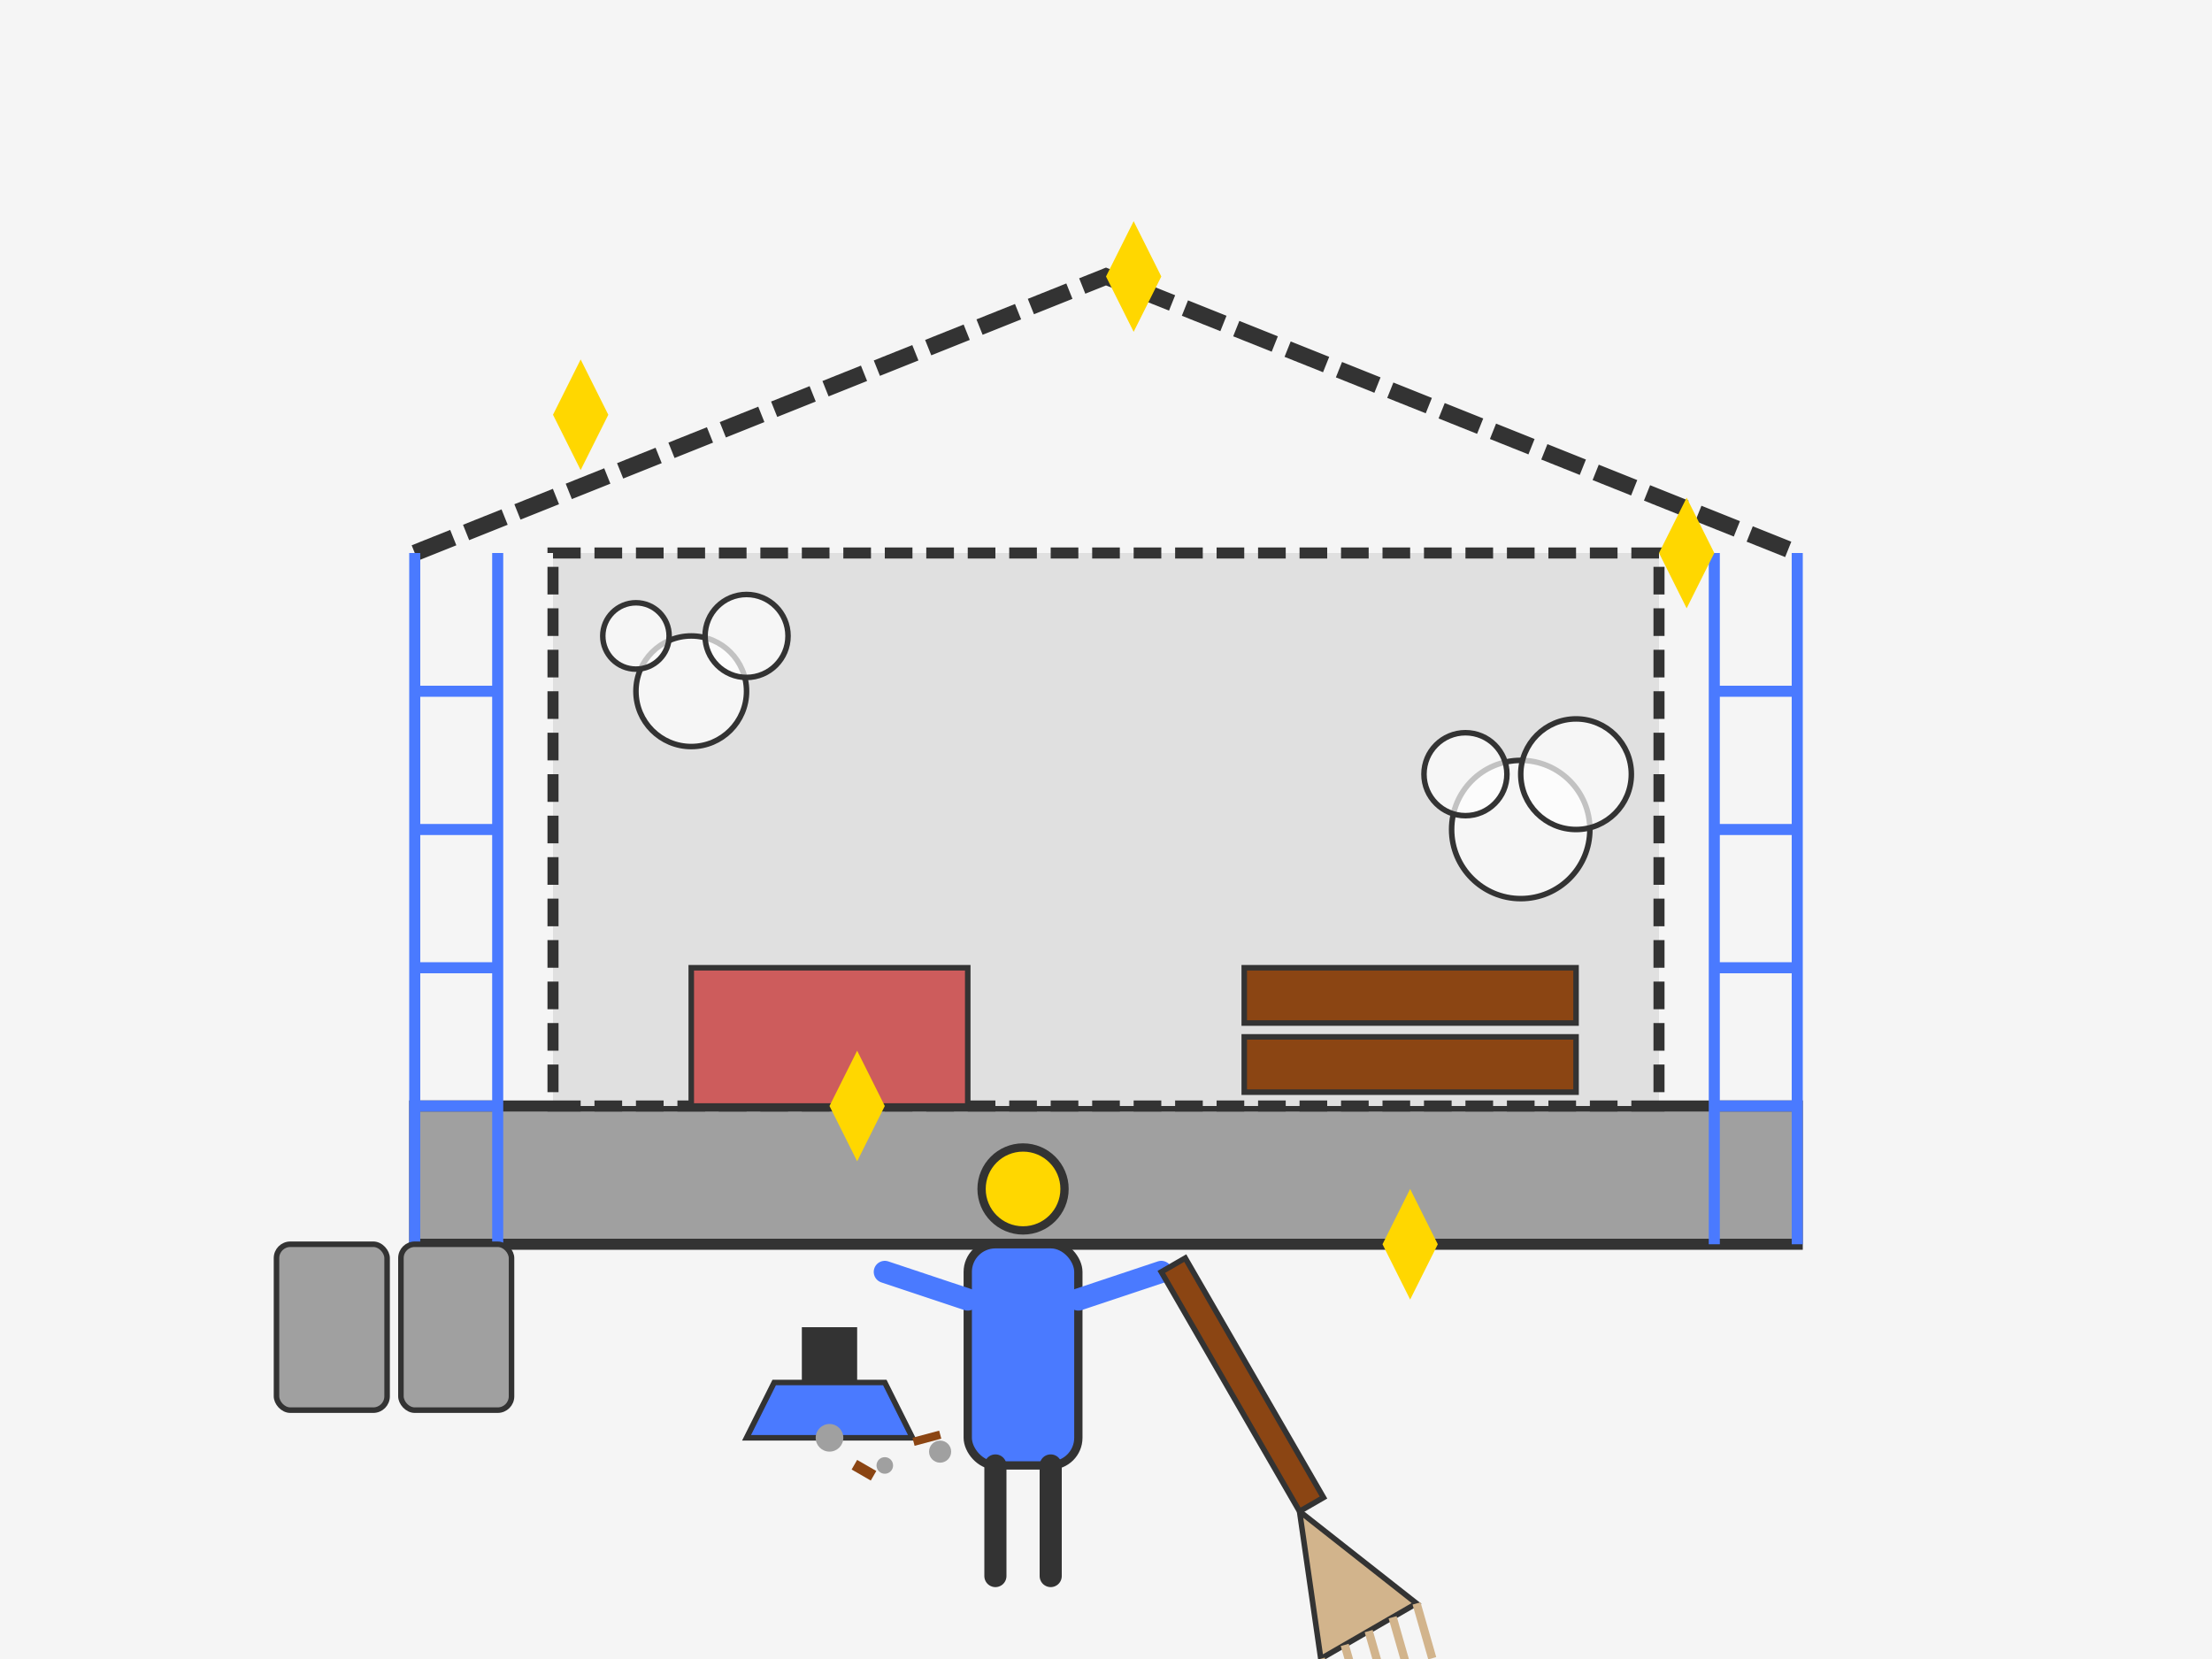 <svg xmlns="http://www.w3.org/2000/svg" viewBox="0 0 800 600" width="800" height="600">
  <!-- Background -->
  <rect width="800" height="600" fill="#f5f5f5"/>
  
  <!-- Building under construction -->
  <g id="building">
    <!-- Foundation -->
    <rect x="150" y="400" width="500" height="50" fill="#a0a0a0" stroke="#333333" stroke-width="4"/>
    
    <!-- Main structure -->
    <rect x="200" y="200" width="400" height="200" fill="#e0e0e0" stroke="#333333" stroke-width="4" stroke-dasharray="10,5"/>
    
    <!-- Roof frame -->
    <path d="M150 200L400 100L650 200" fill="none" stroke="#333333" stroke-width="6" stroke-dasharray="15,5"/>
    
    <!-- Scaffolding -->
    <g id="scaffolding" stroke="#333333" stroke-width="4">
      <!-- Left side -->
      <line x1="150" y1="200" x2="150" y2="450" stroke="#4a7aff"/>
      <line x1="180" y1="200" x2="180" y2="450" stroke="#4a7aff"/>
      
      <!-- Right side -->
      <line x1="650" y1="200" x2="650" y2="450" stroke="#4a7aff"/>
      <line x1="620" y1="200" x2="620" y2="450" stroke="#4a7aff"/>
      
      <!-- Horizontal supports -->
      <line x1="150" y1="250" x2="180" y2="250" stroke="#4a7aff"/>
      <line x1="150" y1="300" x2="180" y2="300" stroke="#4a7aff"/>
      <line x1="150" y1="350" x2="180" y2="350" stroke="#4a7aff"/>
      <line x1="150" y1="400" x2="180" y2="400" stroke="#4a7aff"/>
      
      <line x1="620" y1="250" x2="650" y2="250" stroke="#4a7aff"/>
      <line x1="620" y1="300" x2="650" y2="300" stroke="#4a7aff"/>
      <line x1="620" y1="350" x2="650" y2="350" stroke="#4a7aff"/>
      <line x1="620" y1="400" x2="650" y2="400" stroke="#4a7aff"/>
    </g>
    
    <!-- Construction materials -->
    <g id="materials">
      <!-- Bricks -->
      <rect x="250" y="350" width="100" height="50" fill="#cd5c5c" stroke="#333333" stroke-width="2"/>
      
      <!-- Lumber -->
      <rect x="450" y="350" width="120" height="20" fill="#8b4513" stroke="#333333" stroke-width="2"/>
      <rect x="450" y="375" width="120" height="20" fill="#8b4513" stroke="#333333" stroke-width="2"/>
      
      <!-- Cement bags -->
      <rect x="100" y="450" width="40" height="60" rx="5" fill="#a0a0a0" stroke="#333333" stroke-width="2"/>
      <rect x="145" y="450" width="40" height="60" rx="5" fill="#a0a0a0" stroke="#333333" stroke-width="2"/>
    </g>
  </g>
  
  <!-- Cleaning elements -->
  <g id="cleaning-elements">
    <!-- Cleaning person -->
    <g id="cleaner" transform="translate(350, 450)">
      <!-- Body -->
      <rect x="0" y="0" width="40" height="80" rx="10" fill="#4a7aff" stroke="#333333" stroke-width="3"/>
      
      <!-- Head -->
      <circle cx="20" cy="-20" r="15" fill="#ffd700" stroke="#333333" stroke-width="3"/>
      
      <!-- Arms -->
      <line x1="0" y1="20" x2="-30" y2="10" stroke="#4a7aff" stroke-width="8" stroke-linecap="round"/>
      <line x1="40" y1="20" x2="70" y2="10" stroke="#4a7aff" stroke-width="8" stroke-linecap="round"/>
      
      <!-- Legs -->
      <line x1="10" y1="80" x2="10" y2="120" stroke="#333333" stroke-width="8" stroke-linecap="round"/>
      <line x1="30" y1="80" x2="30" y2="120" stroke="#333333" stroke-width="8" stroke-linecap="round"/>
    </g>
    
    <!-- Broom -->
    <g id="broom" transform="translate(420, 460) rotate(-30)">
      <rect x="0" y="0" width="10" height="100" fill="#8b4513" stroke="#333333" stroke-width="2"/>
      <path d="M0 100 L-20 150 L20 150 L0 100" fill="#d2b48c" stroke="#333333" stroke-width="2"/>
      <path d="M-20 150 L-25 170 M-10 150 L-15 170 M0 150 L-5 170 M10 150 L5 170 M20 150 L15 170" stroke="#d2b48c" stroke-width="3"/>
    </g>
    
    <!-- Dust pan -->
    <path d="M280 500 L320 500 L330 520 L270 520 Z" fill="#4a7aff" stroke="#333333" stroke-width="2"/>
    <rect x="290" y="480" width="20" height="20" fill="#333333"/>
  </g>
  
  <!-- Cleaning bubbles -->
  <g id="bubbles" fill-opacity="0.7">
    <circle cx="250" cy="250" r="20" fill="#ffffff" stroke="#333333" stroke-width="2"/>
    <circle cx="270" cy="230" r="15" fill="#ffffff" stroke="#333333" stroke-width="2"/>
    <circle cx="230" cy="230" r="12" fill="#ffffff" stroke="#333333" stroke-width="2"/>
    
    <circle cx="550" cy="300" r="25" fill="#ffffff" stroke="#333333" stroke-width="2"/>
    <circle cx="570" cy="280" r="20" fill="#ffffff" stroke="#333333" stroke-width="2"/>
    <circle cx="530" cy="280" r="15" fill="#ffffff" stroke="#333333" stroke-width="2"/>
  </g>
  
  <!-- Debris being cleaned -->
  <g id="debris">
    <circle cx="300" cy="520" r="5" fill="#a0a0a0"/>
    <circle cx="320" cy="530" r="3" fill="#a0a0a0"/>
    <circle cx="340" cy="525" r="4" fill="#a0a0a0"/>
    <rect x="310" y="528" width="8" height="4" fill="#8b4513" transform="rotate(30, 310, 528)"/>
    <rect x="330" y="520" width="10" height="3" fill="#8b4513" transform="rotate(-15, 330, 520)"/>
  </g>
  
  <!-- Sparkles to indicate cleanliness -->
  <g id="sparkles" fill="#ffd700">
    <path d="M200 150L210 170L220 150L210 130Z"/>
    <path d="M600 200L610 220L620 200L610 180Z"/>
    <path d="M400 100L410 120L420 100L410 80Z"/>
    <path d="M300 400L310 420L320 400L310 380Z"/>
    <path d="M500 450L510 470L520 450L510 430Z"/>
  </g>
</svg>